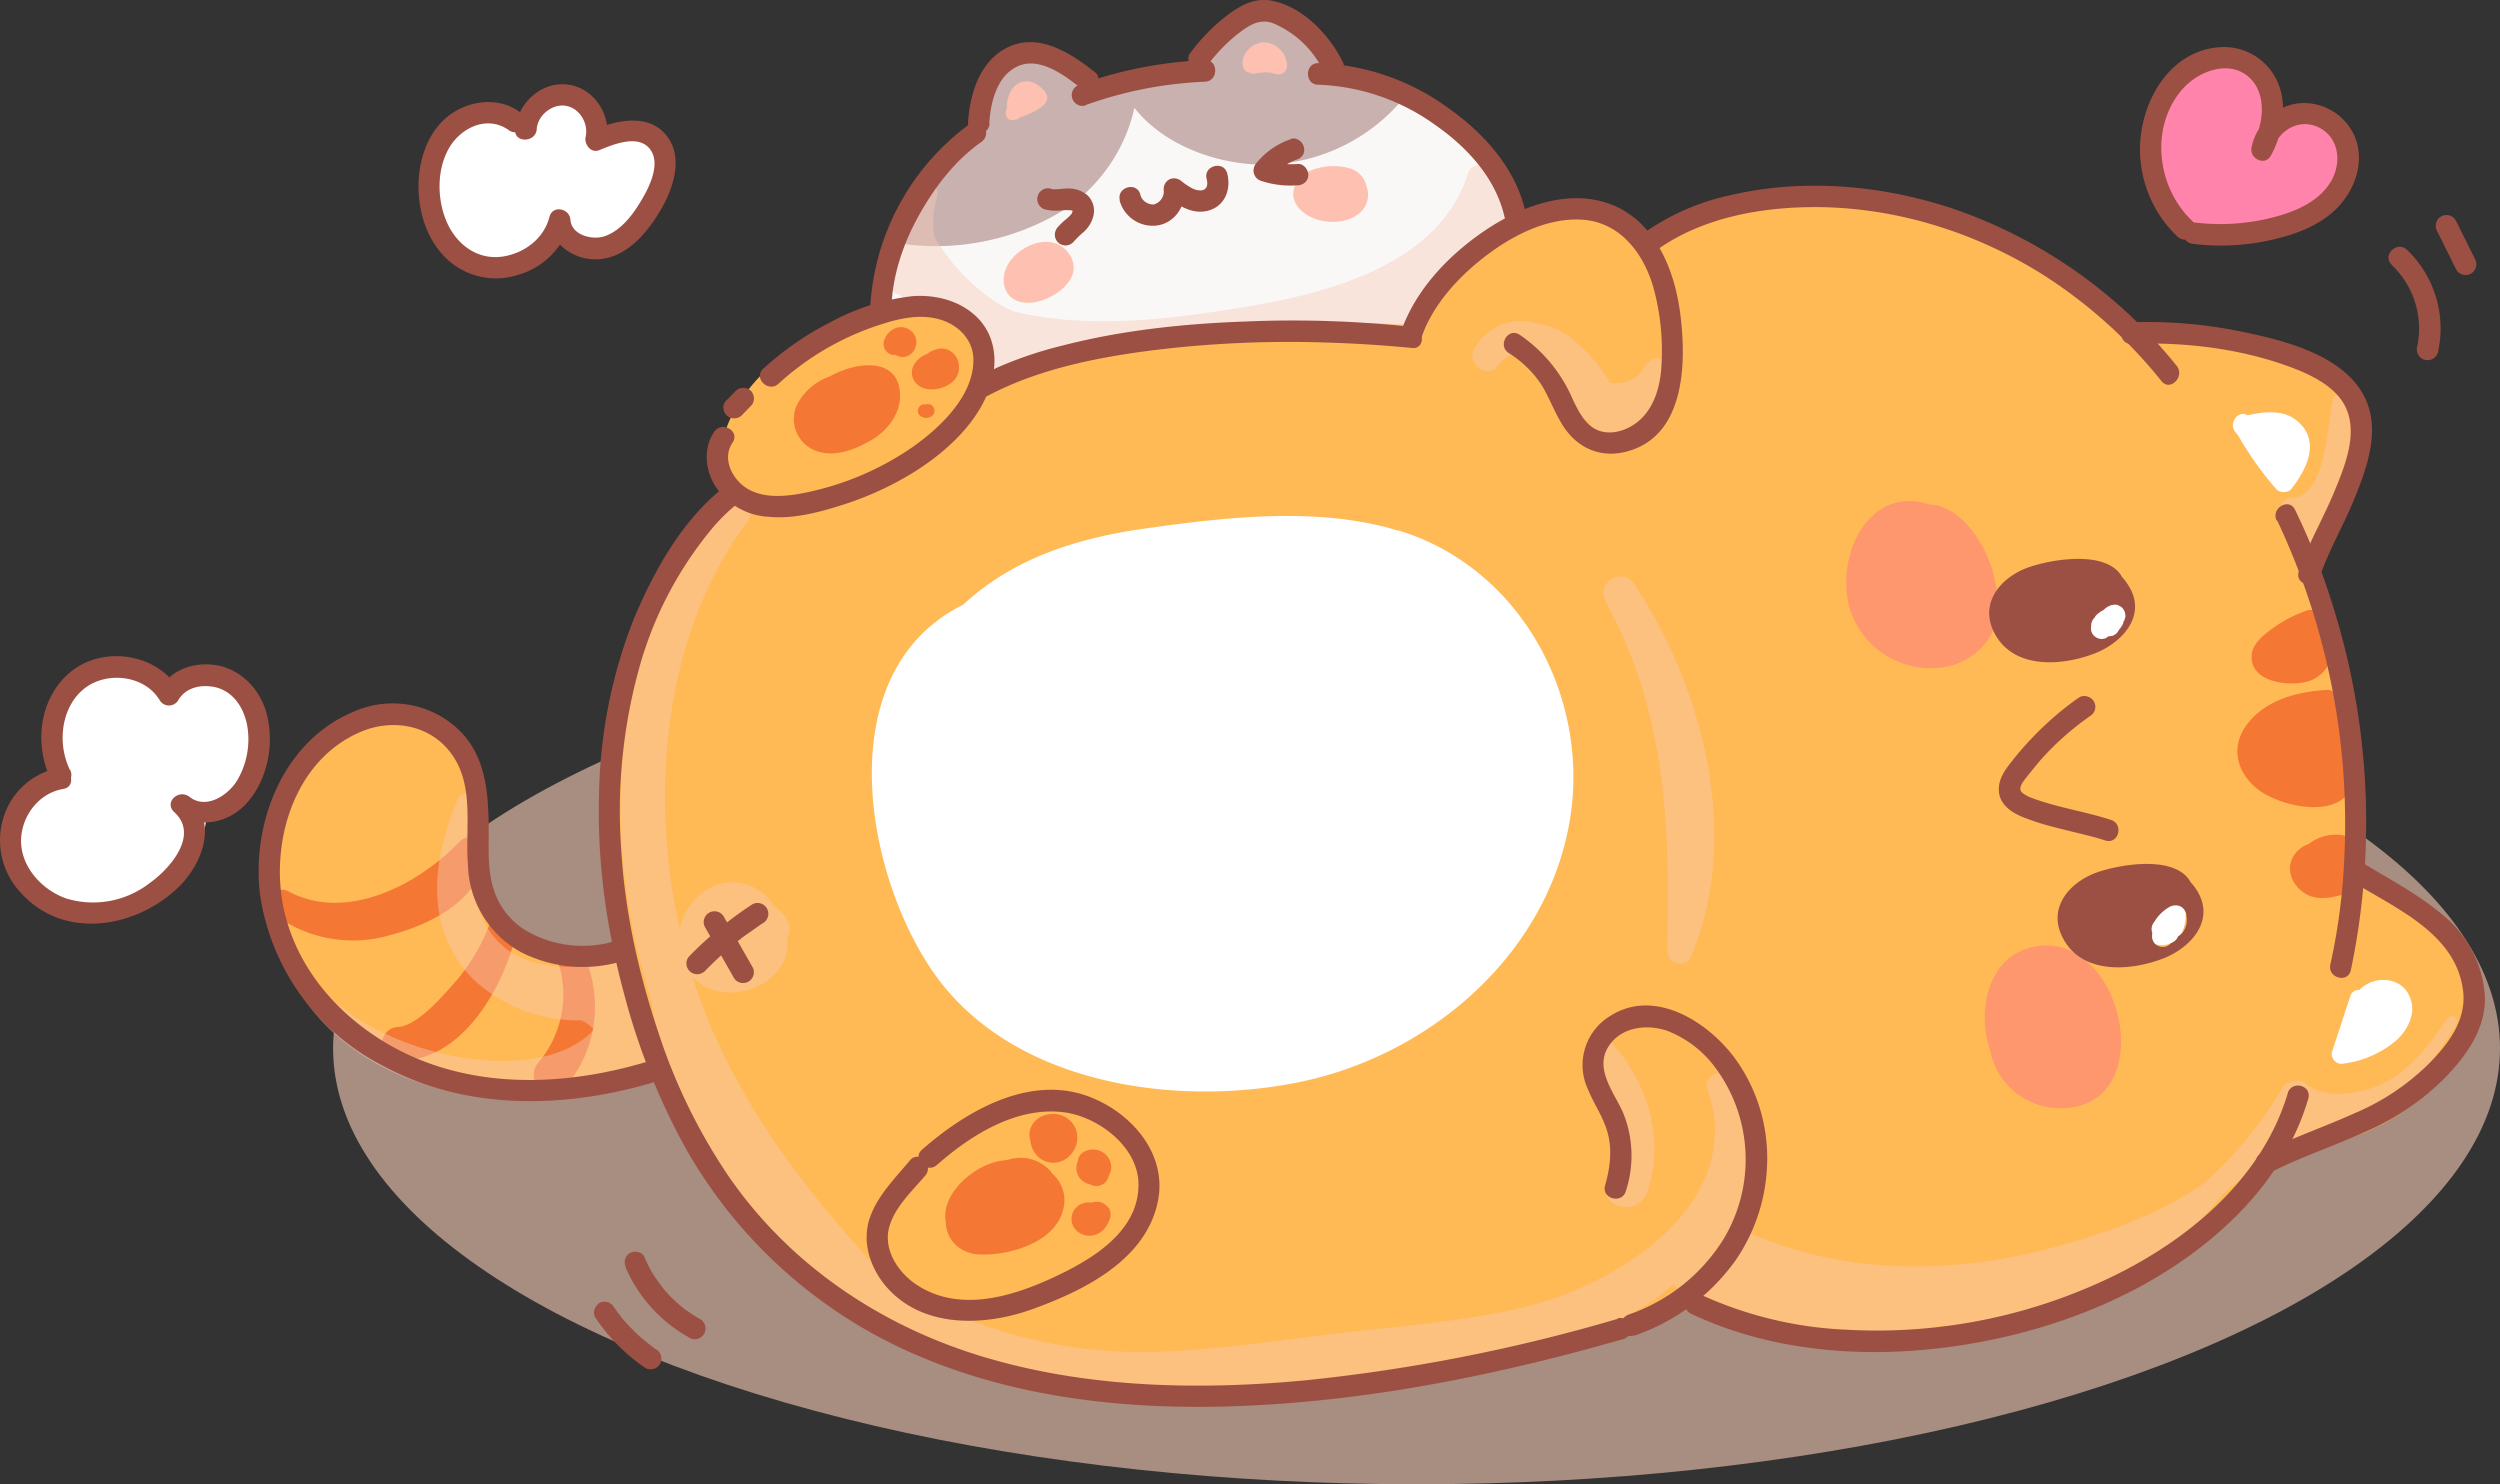 <svg xmlns="http://www.w3.org/2000/svg" viewBox="0 0 926.9 550.3"><rect x="0" y="0" width="926.9" height="550.3" fill="#333333" stroke="none"/><defs><style>.cls-12{mix-blend-mode:multiply}.cls-3{fill:#f7c9b6}.cls-7{fill:#fff}.cls-8{fill:#f47833}.cls-12{opacity:.43}.cls-13{fill:#9c5043}</style></defs><g style="isolation:isolate"><g id="Layer_2" data-name="Layer 2"><g id="Layer_1-2" data-name="Layer 1"><ellipse cx="525.2" cy="388.7" class="cls-3" opacity=".6" rx="401.7" ry="161.6" style="mix-blend-mode:multiply"/><path fill="#f9f8f7" d="M552.4 56a80.6 80.6 0 0 0-59.2-30.1c-4.1-15-17.3-28.6-33.7-19.2-7.5 4.3-9.6 13.6-17.7 15.8-13 3.6-26 6-39 10.3-5.6-7.5-12.8-14.5-23-13.2-12.7 1.6-11.3 11.7-14.2 21-2.5 7.7-11.2 12.3-16.5 18a79.4 79.4 0 0 0-11.7 16.7 82.5 82.5 0 0 0-8.3 27.3 6.7 6.7 0 0 0-1.9 2l-3 4.7c-2.9 4.3 2.4 11 7.3 9 19.2-8 27.2 9 28.1 25.1.2 3.4 3.9 6.8 7.4 5.4 15.1-6 30.3-12.3 46.2-15.7 18.8-4 37.8-2.6 56.8-2.6 15 0 30.7.1 45.5-2 12.3-1.8 16.3-15.8 23.6-24.4 5.4-6.4 11.4-11.2 17.7-16.6 2.5-2.3 5.3-4.2 6.2-7.7 2.1-8-6-18-10.6-23.8Z"/><path fill="#ffb955" d="M875.8 322.8c-3.1-10.7-1.9-27.2-2.6-34a373.6 373.6 0 0 0-6.2-39c-2.6-12.6-5.4-26.3-10-39 3-6.5 7.8-12.7 10.8-19a127.3 127.3 0 0 0 7.2-18.2c3.2-11 1.9-21.3-5.8-30-17.3-19.6-51.9-24-76.3-21.5a5 5 0 0 0-1.6.5A177.4 177.4 0 0 0 703 78.7c-26.3-4.8-66.3-7.7-88.9 11a48.2 48.2 0 0 0-45.6-10.2c-21 5.6-35.9 22.7-46.4 41-31.6-2.3-64.4.8-95.6 4.6-21.2 2.5-44 4.6-61.2 17.5a4.1 4.1 0 0 0-2-2.2 22.8 22.8 0 0 0-5.2-19.1c-9.2-11-25.2-11.3-37.7-6.8-24.7 9-60.6 35.4-51.9 65.6a2.9 2.9 0 0 0 1.3 1.7c-3.2 13-22.3 29.3-27.6 37.6-7.8 12.4-11 26.4-13 40.7a286.3 286.3 0 0 0 2.4 93.3c-7.7 5.3-24.7 2.1-30.4-.2a37.9 37.9 0 0 1-21.2-22c-5.3-14.4.4-30.2-4.8-44.5a30.4 30.4 0 0 0-38-18 2.1 2.1 0 0 0-2-.2C95 284.2 91.8 336 116 366.9a99.3 99.3 0 0 0 57.8 35.7c21.4 4.5 50.4 4.2 70.5-7.2 26.6 62 81.4 103 146.2 120.2 35.8 9.5 68.8 4.6 104.8-1.5 12.8-2.1 25.6-4.5 38.3-7.5a3.5 3.5 0 0 0 1.7.2c12.3-2.2 24.2-4.8 36-8.1a4.6 4.6 0 0 0 2.7.3 168.3 168.3 0 0 0 39.8-12.8c9.5-4.5 14.4-5.8 23.6-.9a125.2 125.2 0 0 0 17.2 7.8A144 144 0 0 0 733 497a191.7 191.7 0 0 0 73.7-34.8c10.1-7.6 33.2-23.7 41-34.8 27.4-3.5 50-14.7 64.3-36.8 19.7-30.2-13-52.7-36.2-67.7Z"/><path fill="#c8b1af" d="M516.9 31.6a53 53 0 0 1-16.7-2c-5.7-2-9.5-6-13-10.8C481.4 11 472.5.5 461.3 5c-7.5 3-9.8 11-13.2 17.6-1.6 3.1-3.6 6.4-7.3 7-3.2.5-6.5-.1-9.7.1a39.9 39.9 0 0 0-9.3 2 3.5 3.5 0 0 0-1.5 1l-.5-.4a1.5 1.5 0 0 0-2 0 3.7 3.7 0 0 0-5.7-.6c-4 3.8-9.9-.3-13.5-2.8-4.6-3.2-9.3-6.5-14.8-7.7-9.1-2-19.5 2.2-20.6 12.3-.6 5.2 1.9 11.3-1.4 15.8-3 4.2-8 7-11.7 10.8A71.7 71.7 0 0 0 334 86.7c-.7 2 1 3.9 3 4A90.6 90.6 0 0 0 394.2 78a61.4 61.4 0 0 0 26.4-38c10.7 13.6 29.7 20.6 46.3 21a67.7 67.7 0 0 0 52.3-23.2c2-2.3 1-6.1-2.3-6.1Z"/><path d="M776 220.6c-5.7 2.5-7.7 10.5-4.5 15.6 2.3 3.5 6 3.6 9.2 2 3.9-.9 7.4-3.7 8.3-7.4 1.6-7.3-6.7-13-13-10.2Zm28.5 113.6a15.1 15.1 0 0 0-3.9 2 6.6 6.6 0 0 0-3.1 1 7.2 7.2 0 0 0-3.3 5.6c-.6 5.3 5 9 9.9 7.2s6.4-6.8 6.3-11.5c0-2.9-3.1-5.3-5.9-4.3ZM853.6 158c-5-6.3-13.2-5.7-20.3-4-3.2-2.2-7.3 2.8-4.5 6.2l1.1 1.4a122.5 122.5 0 0 0 14 19.7c1.3 1.6 4.6 1.5 5.8-.2 4.9-6.5 10-15.5 4-23.1ZM893 368.6c-3-5.5-10-6.6-15.3-3.8a12.7 12.7 0 0 0-2.9 2.2 3.3 3.3 0 0 0-3.4 2.3l-6.8 20.7c-.6 2 1.4 4.7 3.7 4.4a37.6 37.6 0 0 0 20.2-8.7c4.6-4.2 7.8-11 4.5-17ZM518.6 196.8c-29.4-9-63-5.2-93-1-25.5 3.5-49.5 10.8-68.5 28.4-48.8 24.2-37.3 96.2-12.6 134 28.4 43.7 90.8 52.8 138.2 42.8 48-10.2 91.2-47.4 99.4-97.3 7.4-45.6-18.5-93.3-63.5-107Z" class="cls-7"/><path d="M871.7 282.7c-.4-6.5-.9-14.4-3.3-20.6a7.7 7.7 0 0 0-2.2-3.3 3.1 3.1 0 0 0-3.2-3c-11.1.5-23.7 3.8-30.4 13.5-6.3 9.1-2.3 19.2 6.5 24.7 7.4 4.6 22.6 8.2 30 1.8 3.9-3.2 3-8.6 2.6-13ZM860.3 233l-.4-.1c2-2.8-.9-8-4.7-6.5a49.8 49.8 0 0 0-12.4 6.4c-3.6 2.7-8 5.9-8 10.8 0 9.6 14.3 11 21 9 8.3-2.4 13.1-14.2 4.5-19.5Zm10 84.6c2.6-1.9 2.3-7.1-1.5-7.9a16.3 16.3 0 0 0-12.9 3.3 10 10 0 0 0-6.7 7.3c-.9 4.6 2 9.1 6 11.3 4.6 2.4 9.9 1.2 14.5-.3a5.5 5.5 0 0 0 3.7-5.2 12.1 12.1 0 0 0-3-8.5ZM170.4 312c-14.9 15.8-42 30.2-63.6 18.4-4.8-2.6-10.4 4.7-5.8 8.1a48.8 48.8 0 0 0 44.3 8c14.4-3.8 32.6-12.9 34.6-29.4.6-5.1-5.4-9.4-9.5-5Zm10.9 31.2a70.2 70.2 0 0 1-12.8 21.2c-4.7 5.2-13.7 16-21.2 16.4-6.6.4-8.4 11.3-1.2 12.1 23.8 2.6 40.5-26.2 45-46 1.4-5.7-7.5-9.5-9.8-3.7Zm35.5 11.5c-2.5-5.7-11.5-3.4-9.6 2.8a39 39 0 0 1-7.7 36.6c-5.4 6.6 4 15.7 9.8 9.2 11.9-13.6 14.4-32 7.5-48.6Z" class="cls-8"/><path d="M739 212.4c-3-11-12.2-25.2-24.2-25.4a20 20 0 0 0-16 1c-12.8 7-16.8 25.4-12.8 38.2a31.4 31.4 0 0 0 35.6 21 24.5 24.5 0 0 0 16.7-12c3.8-7 2.7-15.5.6-22.8Zm13.2 139.1c-15 4.3-18.7 22.4-15 35.7l.6 2a26.5 26.5 0 0 0 28.2 21.6c36-2.5 19.9-68.9-13.8-59.3Z" style="fill:#ff976e"/><path d="M383.9 31a6.6 6.6 0 0 0-9.2 2.9 12.8 12.8 0 0 0-1.4 6.5c-1.2 1.9.3 5 2.8 4a2.1 2.1 0 0 0 1.8-.7c3.4-1.3 7.3-2.7 9.6-5.4s-1-5.8-3.6-7.3ZM469 15.7c-4.5-.2-9 4.2-8.2 8.7a3 3 0 0 0 2.9 2.6 1.7 1.7 0 0 0 1.5.3 15.8 15.8 0 0 1 1.6-.3l2.6-.2a10.5 10.5 0 0 1 1.1.1c1.3.1 2.5.7 3.7.7a3.2 3.2 0 0 0 3-3.5 9 9 0 0 0-8.3-8.4ZM396.3 94c-6.7-9.3-21.7-2-23.9 7.3-1.1 4.8 1 9.6 6.2 10.7s10.8-1.4 14.7-4.4a11.7 11.7 0 0 0 1.7-1.7c3.1-3 4.4-7.5 1.3-11.9Zm110.4-24.8a9 9 0 0 0-6.7-6.9 22.4 22.4 0 0 0-14.2 1c-4.5 2.1-8.2 7.5-5.3 12.3 4.4 7.6 18.5 9 24.4 2.6a8.9 8.9 0 0 0 1.8-9Z" style="fill:#fdc0b1"/><path d="M94.8 274.2c-.6-15.3-20.7-29.5-34.2-18.5a21 21 0 0 0-2.2 2.6 2.7 2.7 0 0 0 0-1.5c-1-2.8-5.6-5.8-8.1-7a19.7 19.7 0 0 0-20.4 2.3c-9.9 7.9-14.7 23-8.9 33.6a22.2 22.2 0 0 0 .8 4.3C8.5 297 1 313.8 14 328.2c21 23.3 63 .4 62.6-27.8 10.8-2.5 18.6-13.1 18.2-26.2Z" class="cls-7"/><path fill="#ff83aa" d="M843.3 47c-.7-8-2.7-15.8-9.2-21.6-7.3-6.6-17.6-7.1-25.2-.8C801 31.2 798 41 798.2 51c-1.2 13.7 6.5 30.2 18 34.5 10.5 3.8 23.6-.8 33.9-3.5 10.4-2.7 20.9-8.4 22-20.4C874 43 856.8 41.9 843.3 47Z"/><g class="cls-12"><path d="M617 134.2a3.2 3.2 0 0 0-4.3-1c-3.5 2-3.1 4.2-6 6.4a13.3 13.3 0 0 1-9.7 2.3 60.6 60.6 0 0 0-13.8-16 25.5 25.5 0 0 0-13.7-6 19.6 19.6 0 0 0-23 9.5c-3 5.3 5 11.4 8.8 6.3 1.7-2.3 3.4-3.6 5-4a4.5 4.5 0 0 0 2.5-.2c6.6 1.3 11.6 15.4 15.8 19.2 3 2.6 7 4.4 11.3 5.5a3.5 3.5 0 0 0 .5 4.6c4.7 4.1 11.3 3.7 16.4.3 3.7-2.5 6.2-6.7 8-11 4-4.3 5.7-9.9 2.2-16Z" class="cls-3"/></g><g class="cls-12"><path d="M598 387.1c-4.2-4.8-12.5 2-8.8 7.2a50.5 50.5 0 0 1 6.4 44.2c-2.6 9.9 11.8 12.6 15.1 3.5 6.8-19.1.3-40-12.6-54.9Z" class="cls-3"/></g><path d="M307.6 139.6a21.6 21.6 0 0 0-11.9 10.1 12.5 12.5 0 0 0 7.3 17.6c6.6 2.3 14.2-.7 20-4.1 6-3.5 11-9.8 10.7-17-.5-13.9-16-12.3-26.1-6.6Zm31.4-15.5a5.8 5.8 0 0 0-6.5-2.6 7.2 7.2 0 0 0-4.4 4 4.2 4.2 0 0 0 .4 4.6 4 4 0 0 0 3.6 1.5 4.8 4.8 0 0 0 5 .1 5.7 5.7 0 0 0 1.9-7.6Zm8.5 5.3a10 10 0 0 0-3.7 1.8c-4 1.5-7.2 5.6-5 9.7 2.9 5.3 11.6 3.9 15 0 4.3-4.9.3-13-6.3-11.5Zm-3.5 20.4a1.6 1.6 0 0 0-.8.2 2.4 2.4 0 0 0-1.8.3 2.4 2.4 0 0 0-.4 3.7 3.5 3.5 0 0 0 4.8 0 2.5 2.5 0 0 0-1.8-4.2ZM390.1 435a14.7 14.7 0 0 0-13.6-5.6 15.8 15.8 0 0 0-3.1.7 24 24 0 0 0-5 .9c-8.9 2.6-19.7 12.4-17.7 22.3v.8c.7 6.7 6.4 11 12.9 11 10.8.4 27.5-4.5 30.5-16.4a13 13 0 0 0-4-13.6Zm9-15.7a9 9 0 0 0-7.2-6.2c-3.7-.5-7.6.9-9.4 4.3a7 7 0 0 0-.5 5.4 10 10 0 0 0 2.5 5.7 8.3 8.3 0 0 0 10.6 1.2 9.5 9.5 0 0 0 4-10.4Zm12.9 13.5a6.7 6.7 0 0 0-3.5-5.8 7 7 0 0 0-6.7.1 4.5 4.5 0 0 0-2.2 3.6 6 6 0 0 0 1.6 7 6 6 0 0 0 3 1.4l.1.1a4.7 4.7 0 0 0 6.3-1.9 9.5 9.5 0 0 0 .6-1.6 5.9 5.9 0 0 0 .8-2.9Zm-1 15.1a5 5 0 0 0-4.1-2.3 6 6 0 0 0-2.3.3 5.7 5.7 0 0 0-1.2-.1 6.4 6.4 0 0 0-4.3 1.8 6 6 0 0 0 0 8.6 7 7 0 0 0 7.1 1.6 8.5 8.5 0 0 0 5-5.2 5 5 0 0 0-.1-4.8Z" class="cls-8"/><g class="cls-12"><path d="M907.2 377.7c-5.8 8.6-12 17-21 22.5-8.4 5-23 8.3-31.5 1.5a4.8 4.8 0 0 0-5.5-.4 2.8 2.8 0 0 0-2.7 1.5 144.5 144.5 0 0 1-29.6 36c-18.8 13.2-43.8 21-63.3 25.6-34.8 8.1-71.9 7.3-104.9-7.3a5.7 5.7 0 0 0-5.6.4 59.5 59.5 0 0 0-1.7-57.5c-2.6-4.5-10.1-1.3-8.4 3.7 15 42.7-34 73-68.3 81-21.7 5.2-44.3 6.8-66.4 9.4-22.4 2.6-45 6.1-67.6 7a176.8 176.8 0 0 1-105.4-29.4 6 6 0 0 0-1.5-3c-29.4-32.2-53.8-65.4-67-106.3 12.5 12.5 37.5 2.4 35-14.7 1.3-2 1.5-4.7-.4-7.5a15.5 15.5 0 0 0-4.3-4.2 18.6 18.6 0 0 0-7.6-7c-12.9-6.2-24.8 3.6-27.5 15.2l-.5-2.2c-10.5-49.3-5.2-107.3 25.7-148.7 3.7-5-2.8-11.5-7.1-6.7-37.7 41.9-46.1 100-36.2 154a246.2 246.2 0 0 0 7.7 30.8c9.4 68.8 66.7 122.5 132.2 140 39.9 10.6 79.7 4.4 120-.3 37.2-4.4 78.2-5.6 111.7-24.3a81.8 81.8 0 0 0 14.9-10.6c1.4 2 4 3 6.5 1a62.1 62.1 0 0 0 13.5-15 5 5 0 0 0 1 3.2 6 6 0 0 0-.4.6 15.5 15.5 0 0 1-7 9c-4.4 3-4.6 12.2 2.1 12.8 10.9 1.1 20.8 5.6 31.4 7.7a96 96 0 0 0 33-.1 229 229 0 0 0 18.7-3.7c40-1.5 78.1-15.6 105-48.8l3.3-3a58.8 58.8 0 0 0 17.2-21.5q2.6-4.1 4.8-8.6l1.5 1.2-5.1 10.5c-1.2 2.5.5 6 3.5 5.7a8.9 8.9 0 0 0 5.6-2.7c1.2-1 2.1-3.2 3.7-3.6 1.2-.3 2.6.1 3.8-.1a6.9 6.9 0 0 0 3.7-1.9 6.2 6.2 0 0 0 1.6-2.8c17.9-1.3 34.6-21.8 43-36.5 1.4-2.3-2.1-4-3.6-1.9Z" class="cls-3"/></g><g class="cls-12"><path d="M606 216.6c-4.5-6.8-14.6-.6-10.7 6.5 22.6 41.3 24 83.8 22.8 129.6-.1 4.6 7 6.4 8.9 2 18.7-44.7 4.8-99-21-138.1Z" class="cls-3"/></g><g class="cls-12"><path d="M241.4 385.8a12.7 12.7 0 0 0-2.4-3.4v-.9a.7.7 0 0 0 0-.1 18.7 18.7 0 0 0-1.2-8.7c2.5-.9 2.1-5.2-1-5.2a2.5 2.5 0 0 0-1.2.3 32.8 32.8 0 0 0-3.2-5.9c0-2.9-2.4-5.6-6.3-4.9-16 2.8-33.8 2.6-43.8-10.7l-.2-.3-1.4-2.1c-7.7-13-5.6-29-2.7-44 1-4.9-6.5-8.2-8.5-3.2-9.3 22.4-12.4 47.7 6 66.4a56.9 56.9 0 0 0 40 15.2 12.2 12.2 0 0 1 4.7 3.5c-12.9 13.7-37.7 13-55.5 9-21.7-5-46.5-17.6-55.2-39.4-1.2-3-6-1.8-5 1.5 8.7 29.5 38.2 48.1 67.5 52.5 11.1 1.7 34.6 1.3 49.9-5.8a3.8 3.8 0 0 0 3 1l1.2-.1.8-.2.8-.2a11 11 0 0 0 1-.5 13.7 13.7 0 0 0 2-.9 9.7 9.7 0 0 0 10.9-6.6 9.5 9.5 0 0 0-.2-6.3Z" class="cls-3"/></g><g class="cls-12"><path d="M869.3 148a2.3 2.3 0 0 0-4.4 0c-2 8.2-2.3 36.5-15.4 36.6-4.7 0-5.7 7.8-.8 8.5a19.3 19.3 0 0 0 4.5.1 3.7 3.7 0 0 0 .3 1.1 23.9 23.9 0 0 1 2.1 11.4c-.2 4.7 7.2 4.4 7.4-.2a30.4 30.4 0 0 0-1.7-11.3 46.1 46.1 0 0 0 3.4-6.9 22 22 0 0 0 4-6.6c3.6-9.1 3.9-23.6.6-32.8Z" class="cls-3"/></g><g class="cls-12"><path d="M550.5 61.7a4.4 4.4 0 0 0-6.3 2.8c-10.3 32.9-50.4 43.8-80.2 48.9-28.7 4.8-59.7 9-88.3 2a41.6 41.6 0 0 1-5.9-3 75.1 75.1 0 0 1-23.3-24.5 30.6 30.6 0 0 1 1-15c1.5-4.3-5.5-6.9-7.4-2.8a43.5 43.5 0 0 0-4.1 14 4 4 0 0 0-3.4 3.5 402 402 0 0 1-2.9 15.4 5.2 5.2 0 0 0 4 6.3 12.7 12.7 0 0 0 4 3 6.8 6.8 0 0 0 5.3 0 4.6 4.6 0 0 0 5-1.4 11.4 11.4 0 0 0 3 1.1 65.3 65.3 0 0 0 12.4 12 10.8 10.8 0 0 0-2.2 6c-.2 1.8 1.3 3.5 2.8 4.5 9.5 6 31.4-1.8 41.3-4.2a4 4 0 0 0 1.3-.6c23.4 1 47.4-3 70.3-6.6a143 143 0 0 0 18.7-4.1 4 4 0 0 0 1.8 1.6 38.5 38.5 0 0 0 28 2.6c6.2-2 5-9.3.4-11.3a107.8 107.8 0 0 0 24.7-19.3c8.5-9 13.8-24.2 0-31Z" class="cls-3"/></g><path d="M599.7 489a639.8 639.8 0 0 1-116 22.8c-39.6 3.7-80.6 2.8-119-8.7-38-11.4-71.8-34-94.5-66.9a211.8 211.8 0 0 1-26.1-53.4c-7.2-21.6-12.3-44-13.7-66.7a199 199 0 0 1 7-69.9 139 139 0 0 1 27.4-51.2 71.7 71.7 0 0 1 9.5-9c4-3.1-1.6-8.7-5.6-5.6-15.6 12.2-26 30.8-33.6 48.8a184.8 184.8 0 0 0-13 65.7c-.7 25 2.8 49.6 9.3 73.6a249 249 0 0 0 22.8 57.2 179.9 179.9 0 0 0 91.2 79c38 15.1 80.1 18.5 120.7 16.3 41.3-2.2 82.2-10 122-20.7l13.7-3.8c4.9-1.4 2.8-9-2.1-7.7Zm248.5-83.6C839 436 813.4 458 785.8 472a200.6 200.6 0 0 1-101.3 21 144 144 0 0 1-53.5-12.8c-4.6-2.2-8.7 4.7-4 6.9 32.4 15.3 70 17 104.8 10.9s69.7-20.7 95.4-45.3c13.1-12.5 23.5-27.9 28.6-45.3 1.5-5-6.1-7-7.6-2.1ZM844.3 193A263 263 0 0 1 869 321.3a223 223 0 0 1-5 36.3c-1.1 5 6.5 7.1 7.6 2.1a267 267 0 0 0-6.7-135.2 247.4 247.4 0 0 0-14-35.5c-2.2-4.6-9-.6-6.8 4ZM612.9 93.7c17.5-13.2 40.8-17.2 62.3-16.9 29.2.5 57.9 9.7 82.5 25.2a181.8 181.8 0 0 1 43.7 39.3c3.2 4 8.8-1.7 5.6-5.7a182 182 0 0 0-83.7-58.5c-26-8.5-54.6-11-81.4-4.8a87.2 87.2 0 0 0-33 14.5c-4 3 0 10 4 6.9Zm-246.6 53c18.2-9.6 39-13.9 59.3-16.6a411.3 411.3 0 0 1 66-3.1c10.7.3 21.3 1 31.8 2 5.1.7 5-7.3 0-7.8a410.1 410.1 0 0 0-61.5-2c-22.8.8-45.8 3.2-67.9 8.9a146.2 146.2 0 0 0-31.7 11.7c-4.5 2.4-.5 9.3 4 6.9Zm404.5 111.9a116 116 0 0 0-17 14.6 111.7 111.7 0 0 0-7.6 8.7c-2.4 3-4.9 6.2-5.1 10.2-.4 6.5 5.6 9.8 10.9 11.6 4.7 1.8 9.6 3 14.5 4.2 4.7 1.2 9.5 2.2 14 3.7 5 1.6 7-6 2.2-7.6-9.8-3.2-20.1-4.6-29.8-8.3l-.5-.2-1-.5c-1.2-.7-2.6-1.4-2.3-3 .3-1.7 2-3.4 3-4.8l4-4.9a105.6 105.6 0 0 1 18.8-16.8 4 4 0 0 0 1.4-5.5c-1-1.7-3.7-2.6-5.4-1.4Zm18.3-41.6a19.9 19.9 0 0 0-2.3-3l-.4-.7c-6-9.2-25.3-6-33.9-3.1-10.4 3.5-18.9 13.2-13.1 24.4 7 13.7 25.1 12.4 37.4 7.6 10.1-4 19.4-14.1 12.3-25.2Zm-1.2 12a10.2 10.2 0 0 1-.3 1s0 .2-.2.3-.1.5-.2.8a4.5 4.5 0 0 1-.4.8 8.8 8.8 0 0 1-1 1.4 13.4 13.4 0 0 1-.8 1.2 3.9 3.9 0 0 1-1.7 1.2l-1 .2h-.6a4 4 0 0 1-1.2.8l-1 .2a4 4 0 0 1-2.9-1 3 3 0 0 1-1-1.3 3.8 3.8 0 0 1-.3-2.3v-.1a4.4 4.4 0 0 1 1-2.9l.3-.3a3.8 3.8 0 0 1 .5-.8 11.3 11.3 0 0 1 2.7-2h.1a8.4 8.4 0 0 1 1.8-1.4h.2a3.5 3.5 0 0 1 .3-.2 3 3 0 0 1 .4-.2l.6-.1.5-.1a7.3 7.3 0 0 1 1 0 3.3 3.3 0 0 1 1 .4l.9.5.7.8.5 1 .2 1v1.2Zm26.6 101.1a19.3 19.3 0 0 0-2.3-3l-.4-.7c-6-9.2-25.3-6-33.9-3.1-10.4 3.5-19 13.2-13.1 24.4 7 13.7 25.1 12.4 37.4 7.6 10.1-4 19.3-14.1 12.3-25.2Zm-5.3 15.7a8 8 0 0 1-1.7 1.4 4 4 0 0 1-2.6 2.5 4 4 0 0 1-5.6.5 4 4 0 0 1-1.4-2.8 6.8 6.8 0 0 1 .1-1.5 3.9 3.9 0 0 1-.2-2.2 4.4 4.4 0 0 1 1-2 15 15 0 0 1 5.5-5.4 4 4 0 0 1 2-.6 4 4 0 0 1 2 .3 4 4 0 0 1 2.3 3.4 7.7 7.7 0 0 1-1.4 6.4Z" class="cls-13"/><path d="M288.6 142.3a102.2 102.2 0 0 1 38.6-22.2c7.4-2.4 15.9-4 23.4-.9 5.8 2.4 10.2 7.5 10.3 14 .2 13.8-12.8 25.8-23.2 33a107.8 107.8 0 0 1-38.8 16.4c-7.6 1.6-17.2 2.6-23.6-2.7-4.6-3.8-7.3-10.5-3.7-15.8 2.9-4.3-4-8.2-6.8-4-4.1 6-3.4 13.9.3 20a25.2 25.2 0 0 0 19.8 11.5c9 .9 18.2-1.5 26.8-4.2a118.1 118.1 0 0 0 23.7-10.3c14-8 29.3-21.1 32.7-37.7 1.7-8-.1-16.4-6.3-22.2s-15-8-23.4-7.4a83 83 0 0 0-30.2 9.5 112 112 0 0 0-25.2 17.4c-3.8 3.4 1.8 9 5.6 5.6Zm501.7-14.8c20.8-.8 42.7 2 62 9.8 7.2 3 15.2 7.5 18 15.2 3.5 9.2-1 20.5-4.5 29-4.2 10.3-9.9 19.9-13.5 30.4-1.6 4.8 6 7 7.7 2.1 3.5-10.1 9-19.4 13-29.3s8.3-21.6 5.6-32.3c-5-19.8-30.7-26-47.8-29.5a171.2 171.2 0 0 0-40.6-3.4c-5 .2-5 8.1 0 8Zm82.8 199.9c15.6 9.6 37 18.8 40 39.1 1.8 11.4-5.3 20.6-12.9 28.2a87.6 87.6 0 0 1-27.1 18c-11.5 5.2-23.4 9.2-34.7 14.9-4.5 2.3-.5 9.1 4 6.8 11.1-5.6 22.9-9.5 34.2-14.6a94.6 94.6 0 0 0 29.6-19.9c8-8.2 15.4-18.2 15.1-30.2a42 42 0 0 0-14.6-29.6c-8.9-7.8-19.5-13.4-29.6-19.5-4.3-2.7-8.3 4.2-4 6.8Z" class="cls-13"/><path d="m275 154 3.4-3.5a3 3 0 0 0 .8-1.2 3.6 3.6 0 0 0 0-3.1 3 3 0 0 0-.8-1.3l-.8-.6a3.9 3.9 0 0 0-2-.5l-1 .1a4 4 0 0 0-1.8 1l-3.4 3.5a3 3 0 0 0-.9 1.2 3.1 3.1 0 0 0-.3 1.6 4.4 4.4 0 0 0 1.2 2.8l.8.6a3.9 3.9 0 0 0 2 .5l1-.1a4 4 0 0 0 1.8-1Zm72.4 277.9c12.5-11 29-21.4 46.3-19.6 12.9 1.3 28.1 12.5 28.4 26.4.4 18.5-18.5 29-33 35.6-15.3 6.9-33.9 12-49 2.2-6.7-4.3-12.4-12.5-10.6-20.8 1.8-7.8 8.6-14 13.6-19.9 3.2-3.9-2.4-9.5-5.7-5.6-5.5 6.6-12 13-14.9 21.3-3 8.8 0 18.2 5.8 25.2 13.5 16 36.8 15.1 54.7 8.6 18.5-6.7 41-17.7 46-38.6 4.6-18.4-9.5-34.5-26-40.4-22-7.8-45.3 6-61.2 20-3.8 3.4 1.8 9 5.6 5.6ZM242 393c-28.7 9-61 11.2-89.2-1.3-23-10.3-42.4-29.9-47.7-55.2-5-24.4 4-54.6 28.5-65.1 12-5.2 26.3-2.6 34 8.4 8.4 11.8 4.8 27.6 5.9 41a37.9 37.9 0 0 0 20 32.4 50.6 50.6 0 0 0 37.7 3c4.9-1.5 2.8-9.1-2.1-7.6a42 42 0 0 1-33.8-3.4 27.5 27.5 0 0 1-11.1-12.4c-3.2-7-3.1-15-3-22.6 0-14.4-.3-29.5-11.5-40a35.6 35.6 0 0 0-38.2-6.5c-26.3 10.7-38.3 41-35.1 67.9a85.1 85.1 0 0 0 45.1 63.3c31.5 17.3 69.2 16.2 102.7 5.8 4.8-1.6 2.8-9.2-2.1-7.7Zm285.3-268.7c4.3-11.7 13.6-21.8 23.4-29.3s22.2-14 34.9-13.6c14.7.4 23.8 12.3 27.5 25.5a88 88 0 0 1 2.8 30.1c-.7 8.8-4.1 17.9-12.6 21.8-3.6 1.7-8 2.2-11.6.4-4.2-2.1-6.4-6.7-8.4-10.7a55.2 55.2 0 0 0-19.9-24.4c-4.3-2.8-8.3 4-4 6.8a39.6 39.6 0 0 1 12 11.6c2.7 4.3 4.4 9 7 13.5 4.7 8.7 13 13.7 23 11.8 23.6-4.7 24-33.3 21.5-52-2.3-17.2-10.4-36-28.6-41-14.3-4-29.7 1.7-41.8 9.4-14 9-27 22.1-32.8 38-1.8 4.9 5.9 7 7.6 2.2ZM606 495.2a76.8 76.8 0 0 0 37.4-27.8 66.6 66.6 0 0 0 11.8-39 62.6 62.6 0 0 0-12.4-36.6c-10.1-13.3-29.7-25.6-46-15a21.3 21.3 0 0 0-8 27.2c2.2 5.4 5.8 10.4 7.3 16.2 1.7 6.4.8 13-1 19.3-1.4 5 6.3 7 7.7 2.1a42.2 42.2 0 0 0-1-29c-3.2-7.3-10.4-15.8-5.8-24 4.5-7.8 14.3-9.1 22.2-6.4a40.4 40.4 0 0 1 17.3 13 57.2 57.2 0 0 1 3.4 64.4 67 67 0 0 1-35.1 27.8c-4.8 1.8-2.7 9.5 2 7.7ZM261 360.4a134.3 134.3 0 0 1 10.5-9.8l2.7-2.2.6-.4c-.3.1.3-.3.3-.3l1.5-1.1 6-4.2a4 4 0 1 0-4-6.9 137.7 137.7 0 0 0-23.3 19.3 4 4 0 0 0 5.6 5.6Z" class="cls-13"/><path d="m261.3 343.6 10.6 18.6a4 4 0 1 0 6.9-4l-10.6-18.6a4 4 0 0 0-6.9 4ZM26 285.6c-5-10-3.4-24.3 6.2-31 8.3-5.7 21.6-4 27 5a4 4 0 0 0 6.9 0c2.9-5 9-6 14.2-4.7 6.4 1.8 10 7.5 11.3 13.8a30 30 0 0 1-3.7 20.7c-3.4 5.5-11.5 10.9-17.7 6-4-3-9.5 2.1-5.6 5.7 9.4 8.5-1.7 21.1-9.1 26.3a34.2 34.2 0 0 1-31 5.7c-9-3.2-16.8-11.7-16.7-21.6.2-9 6.6-17.5 15.7-19 5-.8 3-8.5-2.1-7.7a26.6 26.6 0 0 0-20.2 18.6A28.4 28.4 0 0 0 8 331.3c16.2 17.7 43.5 12.6 59-3.2 8.3-8.6 13.6-23.3 3.3-32.7l-5.6 5.6c8.5 6.7 20.2 4.4 27.1-3.6s9.5-19.5 7.7-29.8C98 258 91.6 249.6 82 247c-8.6-2.1-18.1.6-22.8 8.4h6.9c-7.6-12.5-25.9-15.8-38-7.7-13.4 9.1-16 27.9-9 41.7 2.3 4.6 9.2.6 6.9-4Z" class="cls-13"/><path d="M230.6 46.5a22 22 0 0 0-10 4.5l-.1.2-1-.3c-1.2-5.9-1.5-10.9-8.2-13.8-7.6-3.3-14.1 1.1-16.3 7.6a15.6 15.6 0 0 0-1.6 2c-12-5-29-.7-34.5 14.4a27 27 0 0 0 14 33.8c13 6.2 26.2 1.1 34.7-9a17.3 17.3 0 0 0 6.5 4.4c30.3 11.9 45.6-48.1 16.5-43.8Z" class="cls-7"/><path d="M199 47.8c.4-5.2 6-9.6 11.1-8.5 5 1 8.2 6.7 7 11.6-.5 2.6 2 6 5 4.8 5.2-2.1 14.5-6.1 18.9-.4 3.8 4.9.3 12.8-2.3 17.4-3.3 5.9-8 12.7-14.6 14.9-4.5 1.5-12.2-.4-12.6-6.1-.3-4.3-6.7-5.6-7.8-1-2 7.6-8.5 12.8-16.1 14.4-9 1.9-16.7-2.8-21-10.6-4.4-8.3-5-19.8-.7-28.3 4.1-8.3 14.5-13.7 22.8-7.7 4.2 3 8.1-3.8 4-6.8-8-5.8-19.1-4.3-26.6 1.6-8.1 6.5-11.3 17.6-10.9 27.7s4.2 20.3 12.2 26.7a26.6 26.6 0 0 0 24.7 4.4 28 28 0 0 0 19.3-19.4l-7.8-1c.6 9.4 9.7 15.3 18.7 14.6 10.4-.9 17.9-10.1 22.8-18.5 4.4-7.6 8.1-18.5 2.7-26.4-6.5-9.5-18.9-6.8-27.8-3l4.8 4.8c2.2-9.3-3.7-19.7-13.4-21.5C201.2 29.6 191.9 38 191 48c-.5 5 7.5 5 8 0Zm614 34.3c-13.4-12.4-16.2-35.4-3.5-49.4 6.2-6.8 18.2-11 25.4-3 5.7 6.5 4 16.9.3 23.9l7.2 3c1.5-7.4 8.9-12.6 16.3-9.8 8.1 3.2 9.7 12.4 6 19.6-4.2 8-13 11.8-21.2 14a78.2 78.2 0 0 1-30.5 2c-5-.6-5 7.4 0 8a84.3 84.3 0 0 0 31.4-2c9-2.2 18.1-6.1 24-13.4 5.4-6.6 8-15.9 4.8-24a20.6 20.6 0 0 0-19-12.8c-9.3 0-17.6 7.3-19.4 16.4-.9 4.2 5 7.2 7.2 3 4.2-7.7 6-17.4 3-25.8a21.7 21.7 0 0 0-22-14.3c-20.6 1.4-31.5 24.3-29.3 42.7a44.4 44.4 0 0 0 13.6 27.5c3.7 3.5 9.4-2.1 5.6-5.6Zm-482.5 32.6c.2-12 4.2-24 10-34.5s13.4-20.6 23.4-27.6c4.1-3 .2-9.8-4-6.9a90.4 90.4 0 0 0-37.3 69c-.1 5.1 7.8 5.2 8 0Z" class="cls-13"/><path d="M366.8 45.6c.4-7 2.5-16 8.7-20 8.4-5.7 18.4 1.7 25 6.9 1.7 1.3 4 1.6 5.6 0 1.4-1.4 1.7-4.3 0-5.6-9.4-7.5-22.2-15.8-34.2-8.4-9.1 5.5-12.4 17-13 27.1a4 4 0 0 0 4 4 4 4 0 0 0 4-4Z" class="cls-13"/><path d="M402.4 39a148.1 148.1 0 0 1 44.4-8.7c5-.2 5-8.2 0-8a154.8 154.8 0 0 0-46.5 9.1 4 4 0 0 0-2.8 4.9 4 4 0 0 0 5 2.8Z" class="cls-13"/><path d="M448 23.8a61.8 61.8 0 0 1 10.5-10.9c4-3.1 8-6.1 13.2-4.4A36 36 0 0 1 491 27.1c2.2 4.6 9 .6 6.9-4C493 13 483.3 2.9 472.2.4c-7-1.6-12.6 1.7-18 5.9a70.8 70.8 0 0 0-13 13.5c-1.3 1.7-.3 4.4 1.4 5.4 2 1.2 4.1.3 5.4-1.4Z" class="cls-13"/><path d="M488.7 31.4a79 79 0 0 1 43.8 15.2c12 8.4 22.8 20.4 25.6 35.2 1 5 8.6 2.9 7.7-2.1-3.2-16.5-15.2-30-28.5-39.4a86.5 86.5 0 0 0-48.6-16.9c-5 0-5 8 0 8ZM388.2 77.8a16.6 16.6 0 0 0 5.3.2 17.7 17.7 0 0 1 3.8 0l-1-.2a8 8 0 0 1 1.7.5l-1-.4a4.6 4.6 0 0 1 .7.3l.3.1c.5.4-.6-.5-.4-.2a1 1 0 0 0 .3.2c.3.2-.5-.7-.3-.4l.4.8-.4-1a4.3 4.3 0 0 1 .2 1l-.1-1a5 5 0 0 1 0 1l.1-1a7 7 0 0 1-.4 1.4l.4-1-.4 1c-.1.3-.2.3-.4.5-.3.6.5-.6.2-.2a19.2 19.2 0 0 1-1.6 1.6 26.2 26.2 0 0 0-3.4 3.2 4.3 4.3 0 0 0-1.1 2.8 4 4 0 0 0 1.1 2.8 4 4 0 0 0 2.9 1.2 3.9 3.9 0 0 0 2.8-1.2 41.9 41.9 0 0 1 4-3.9 11.7 11.7 0 0 0 3.5-5.9 8 8 0 0 0-2.1-7.5 10.6 10.6 0 0 0-6.5-2.6c-2.3-.2-4.5.5-6.8.2l1 .1h-.7a4 4 0 1 0-2 7.6Zm90.4-26.2a27.6 27.6 0 0 0-12.7 8.8 4 4 0 0 0-1 1.8 4 4 0 0 0 0 2.1 4 4 0 0 0 2.8 2.8 34.4 34.4 0 0 0 13.4 1.6 4.2 4.2 0 0 0 2.8-1.1 4 4 0 0 0 1.2-2.8c-.1-2-1.8-4.2-4-4a32.2 32.2 0 0 1-6.8-.2l1 .1a31.4 31.4 0 0 1-5.6-1.3l1.7 6.6a24.3 24.3 0 0 1 4.2-4.2l-.8.7a24 24 0 0 1 5.3-3.1l-1 .4 1.6-.6a4.2 4.2 0 0 0 2.4-1.8 4 4 0 0 0 .3-3c-.6-2-2.7-3.6-4.8-2.9Zm-63.5 22.7a12.7 12.7 0 0 0 14.5 9.2c6.7-1.3 10.5-8.2 9.5-14.6l-6.6 3.9c4.5 3.5 9.8 7 15.8 5.2 6-1.8 8.2-8 6.7-13.7-1.3-5-9-2.8-7.6 2.1.5 2 .2 4-2.1 4.2a6.6 6.6 0 0 1-2.9-.6 21.2 21.2 0 0 1-4.3-2.8c-3.2-2.6-7.2-.2-6.6 3.8v.7c0-.5-.2.7-.2.7a5.3 5.3 0 0 1-1 1.8 5 5 0 0 1-2.5 1.6 4.7 4.7 0 0 1-1.3-.1s-1.2-.4-.7-.2a6.8 6.8 0 0 1-1.1-.6 4.5 4.5 0 0 1-1.9-2.7c-1.2-5-8.9-2.9-7.6 2.1ZM232 470a54.2 54.2 0 0 0 23 25.6 4 4 0 1 0 4-6.8l-3.4-2.2-1.6-1.1-.5-.4-.5-.4a51.3 51.3 0 0 1-5.9-5.6l-1.2-1.4-.6-.8-.3-.4-2.3-3.2a50.5 50.5 0 0 1-3.8-7.3c-.8-1.9-3.7-2.4-5.4-1.4-2 1.3-2.3 3.4-1.4 5.5Zm-11.2 18.6a68.3 68.3 0 0 0 18.5 18.6 4 4 0 0 0 5.4-1.5 4 4 0 0 0-1.4-5.4c-.8-.5-1.6-1-2.3-1.7l-.7-.5s.6.5 0 0l-1.2-1q-2.3-1.8-4.4-4a63.4 63.4 0 0 1-3.9-4.2l-.9-1.1c-.6-.8.5.6 0-.2l-.5-.5-1.8-2.5a4 4 0 0 0-5.4-1.5c-1.7 1.2-2.7 3.6-1.4 5.5Zm666-390.3a32.4 32.4 0 0 1 9.4 30.2 4 4 0 0 0 2.8 4.9 4 4 0 0 0 4.9-2.8 40.4 40.4 0 0 0-11.5-38c-3.7-3.5-9.4 2.1-5.6 5.6Zm16.8-12.6 7.1 14.3a4 4 0 0 0 5.5 1.4 4 4 0 0 0 1.4-5.4l-7.1-14.3a4 4 0 0 0-5.5-1.4 4 4 0 0 0-1.4 5.4Z" class="cls-13"/></g></g></g></svg>